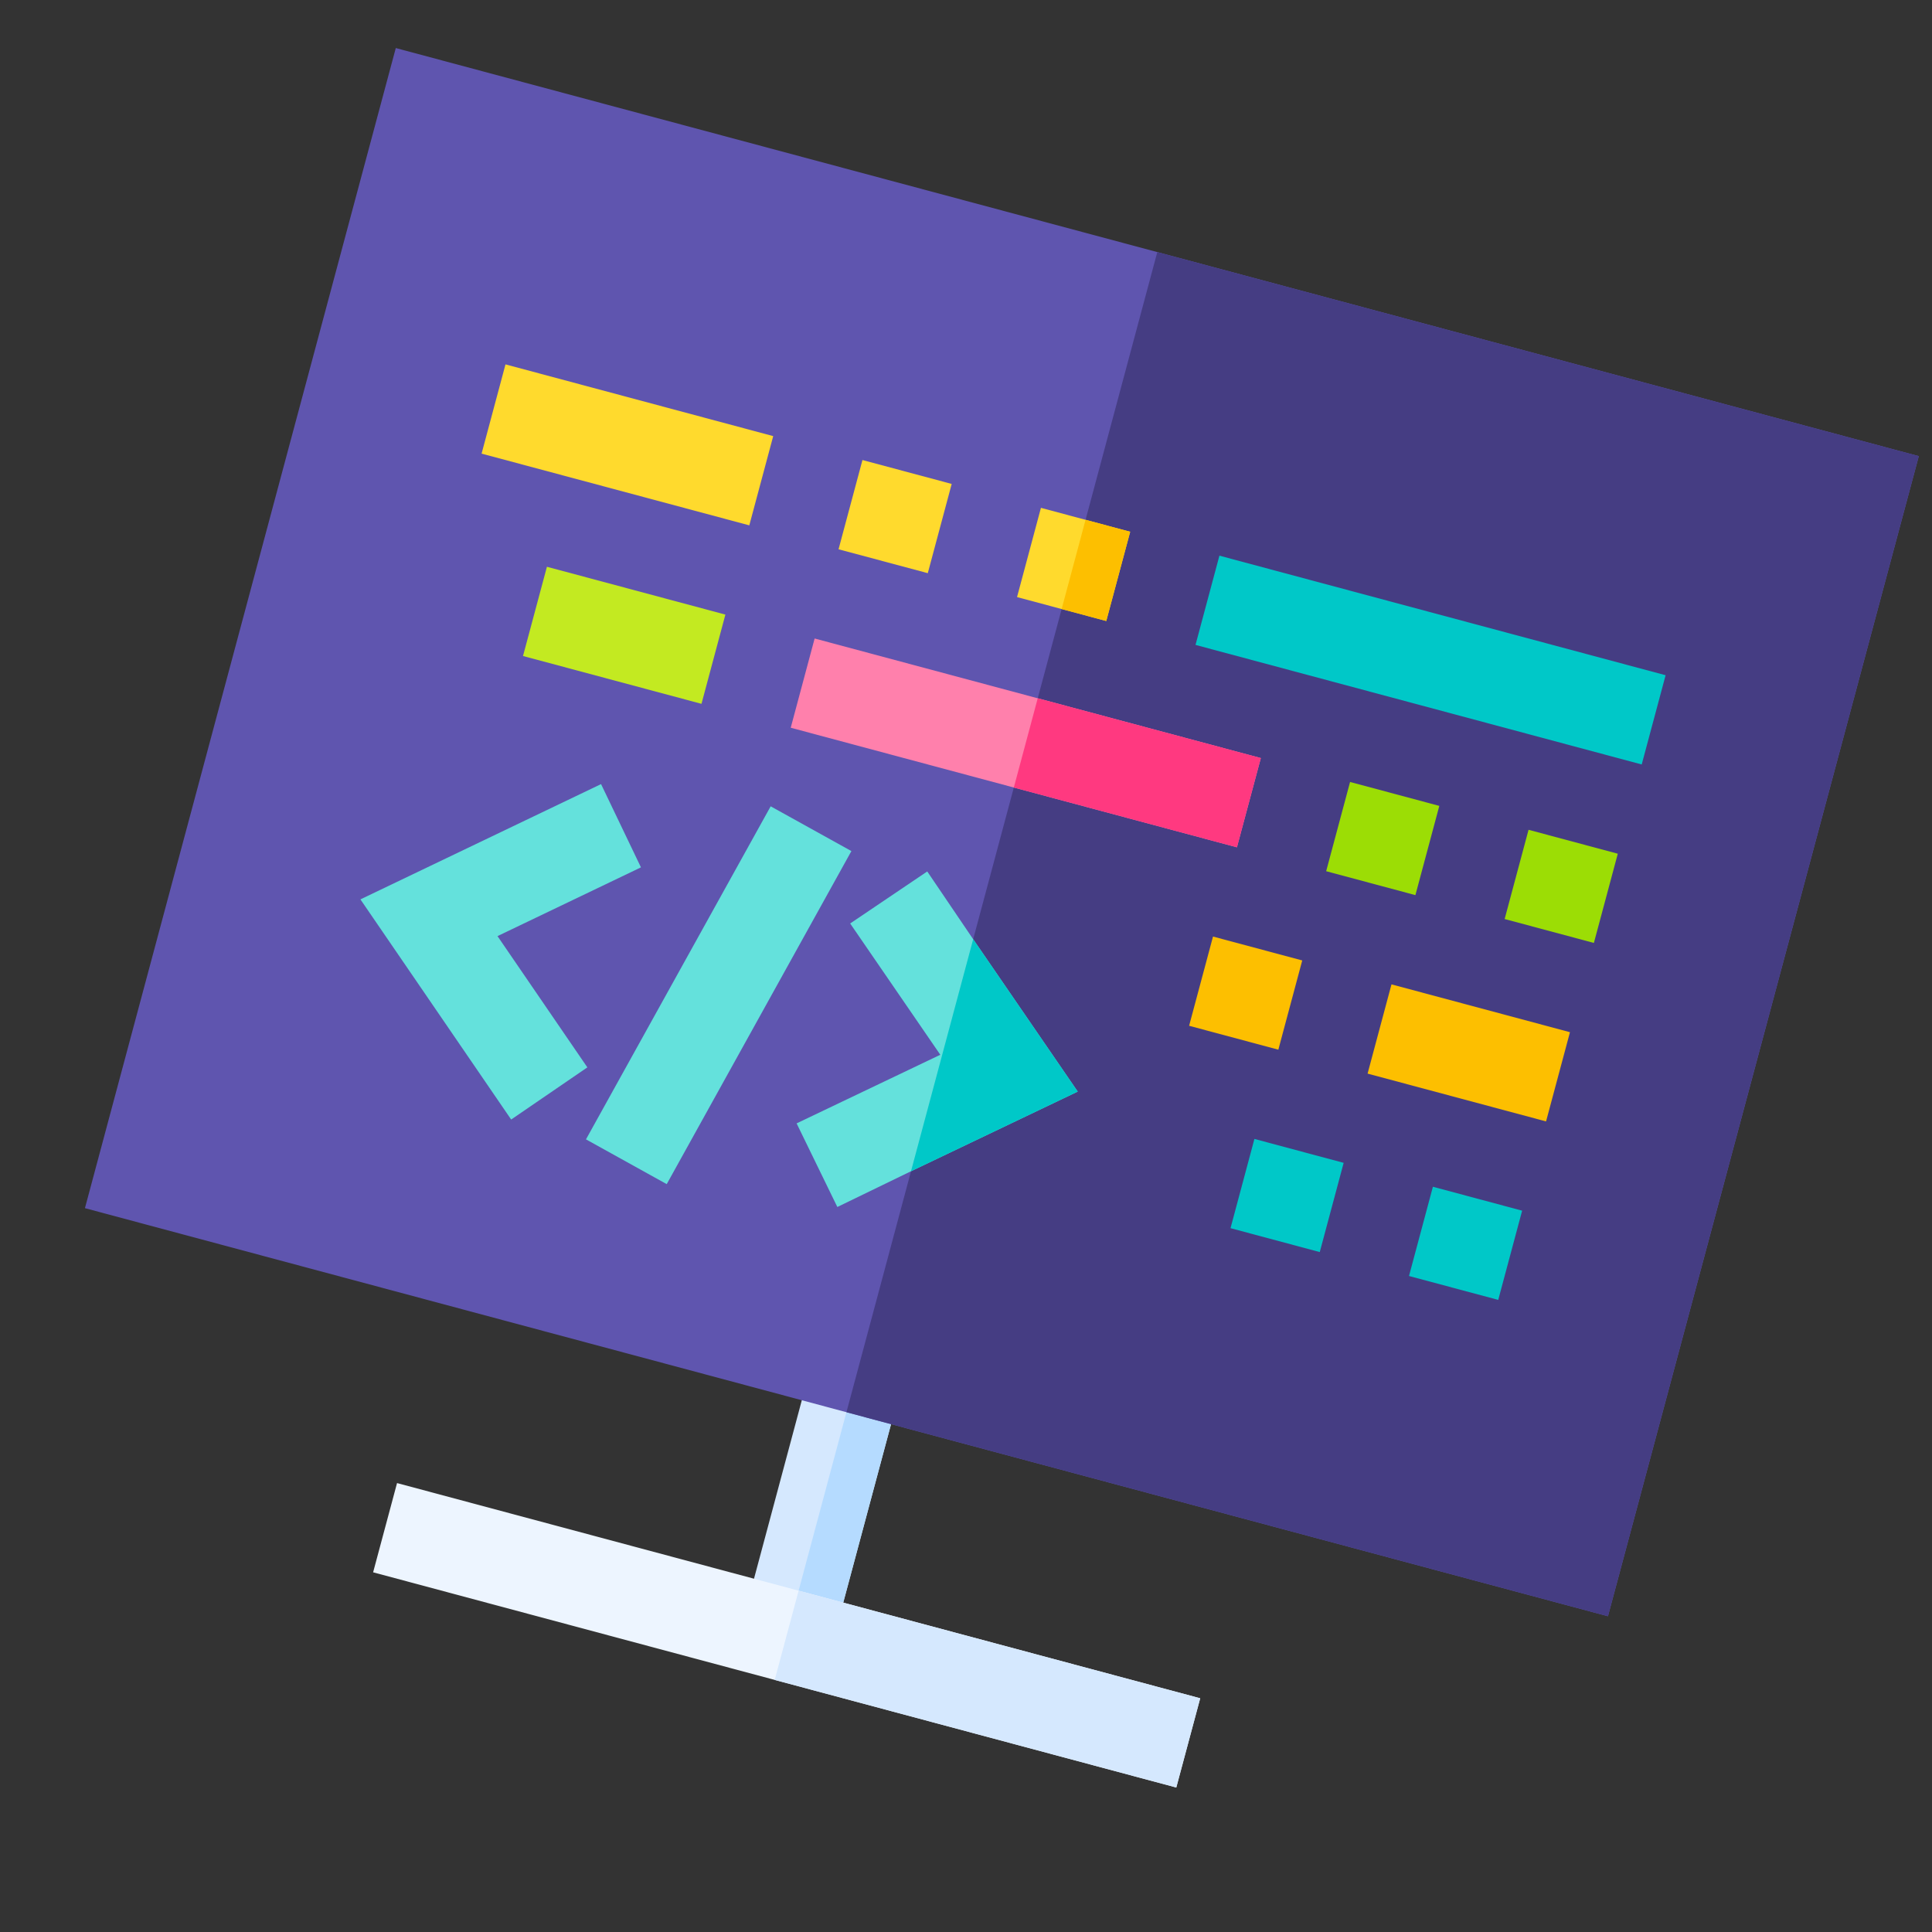 <svg width="126" height="126" viewBox="0 0 126 126" fill="none" xmlns="http://www.w3.org/2000/svg">
<rect x="0" y="0" width="126" height="126" fill="#333333" stroke="none"/>
<g clip-path="url(#clip0)">
<path d="M53.072 88.41L58.892 89.97L54.214 107.43L48.394 105.87L53.072 88.41Z" fill="#D5E8FE"/>
<path d="M55.982 89.19L58.892 89.97L54.214 107.43L51.304 106.65L55.982 89.19Z" fill="#B5DBFF"/>
<path d="M25.812 3.133L5.539 78.793L104.866 105.407L125.139 29.748L25.812 3.133Z" fill="#5F55AF"/>
<path d="M75.476 16.44L125.139 29.748L104.866 105.407L55.203 92.1L75.476 16.44Z" fill="#453D83"/>
<path d="M25.894 96.722L78.274 110.757L76.714 116.577L24.334 102.542L25.894 96.722Z" fill="#EDF5FF"/>
<path d="M52.084 103.74L78.274 110.757L76.714 116.577L50.524 109.56L52.084 103.74Z" fill="#D5E8FE"/>
<path d="M70.287 71.19L59.413 76.386L54.609 78.717L51.953 73.264L61.324 68.789L55.446 60.227L60.473 56.834L63.468 61.254L70.287 71.19Z" fill="#64E1DC"/>
<path d="M33.337 73.013L23.506 58.655L39.199 51.137L41.801 56.567L32.446 61.051L38.306 69.611L33.337 73.013Z" fill="#64E1DC"/>
<path d="M38.216 74.306L50.261 52.586L55.526 55.505L43.482 77.226L38.216 74.306Z" fill="#64E1DC"/>
<path d="M56.247 30.002L62.067 31.561L60.508 37.381L54.688 35.822L56.247 30.002Z" fill="#FFDA2D"/>
<path d="M67.887 33.12L73.707 34.68L72.148 40.5L66.328 38.94L67.887 33.12Z" fill="#FFDA2D"/>
<path d="M88.048 50.998L93.868 52.558L92.309 58.378L86.489 56.818L88.048 50.998Z" fill="#9CDD05"/>
<path d="M99.688 54.117L105.508 55.677L103.949 61.496L98.129 59.937L99.688 54.117Z" fill="#9CDD05"/>
<path d="M81.81 74.278L87.63 75.838L86.071 81.657L80.251 80.098L81.81 74.278Z" fill="#00C8C8"/>
<path d="M93.45 77.397L99.27 78.957L97.711 84.776L91.891 83.217L93.45 77.397Z" fill="#00C8C8"/>
<path d="M79.527 36.239L108.627 44.037L107.068 49.857L77.968 42.059L79.527 36.239Z" fill="#00C8C8"/>
<path d="M79.109 61.079L84.929 62.638L83.37 68.458L77.55 66.899L79.109 61.079Z" fill="#FDBF00"/>
<path d="M90.749 64.198L102.389 67.317L100.83 73.136L89.19 70.018L90.749 64.198Z" fill="#FDBF00"/>
<path d="M32.967 23.764L50.427 28.442L48.868 34.262L31.408 29.584L32.967 23.764Z" fill="#FFDA2D"/>
<path d="M53.128 41.641L82.228 49.439L80.669 55.259L51.569 47.461L53.128 41.641Z" fill="#FF80AC"/>
<path d="M35.669 36.963L47.308 40.082L45.749 45.902L34.109 42.783L35.669 36.963Z" fill="#C3EA21"/>
<path d="M70.797 33.9L73.707 34.68L72.148 40.5L69.238 39.72L70.797 33.9Z" fill="#FDBF00"/>
<path d="M63.468 61.254L70.287 71.19L59.413 76.386L63.468 61.254Z" fill="#00C8C8"/>
<path d="M67.678 45.54L82.228 49.439L80.669 55.259L66.119 51.36L67.678 45.54Z" fill="#FF3980"/>
</g>
<defs>
<clipPath id="clip0">
<rect width="102.832" height="102.832" fill="white" transform="translate(26.644 0.029) rotate(15)"/>
</clipPath>
</defs>
</svg>
